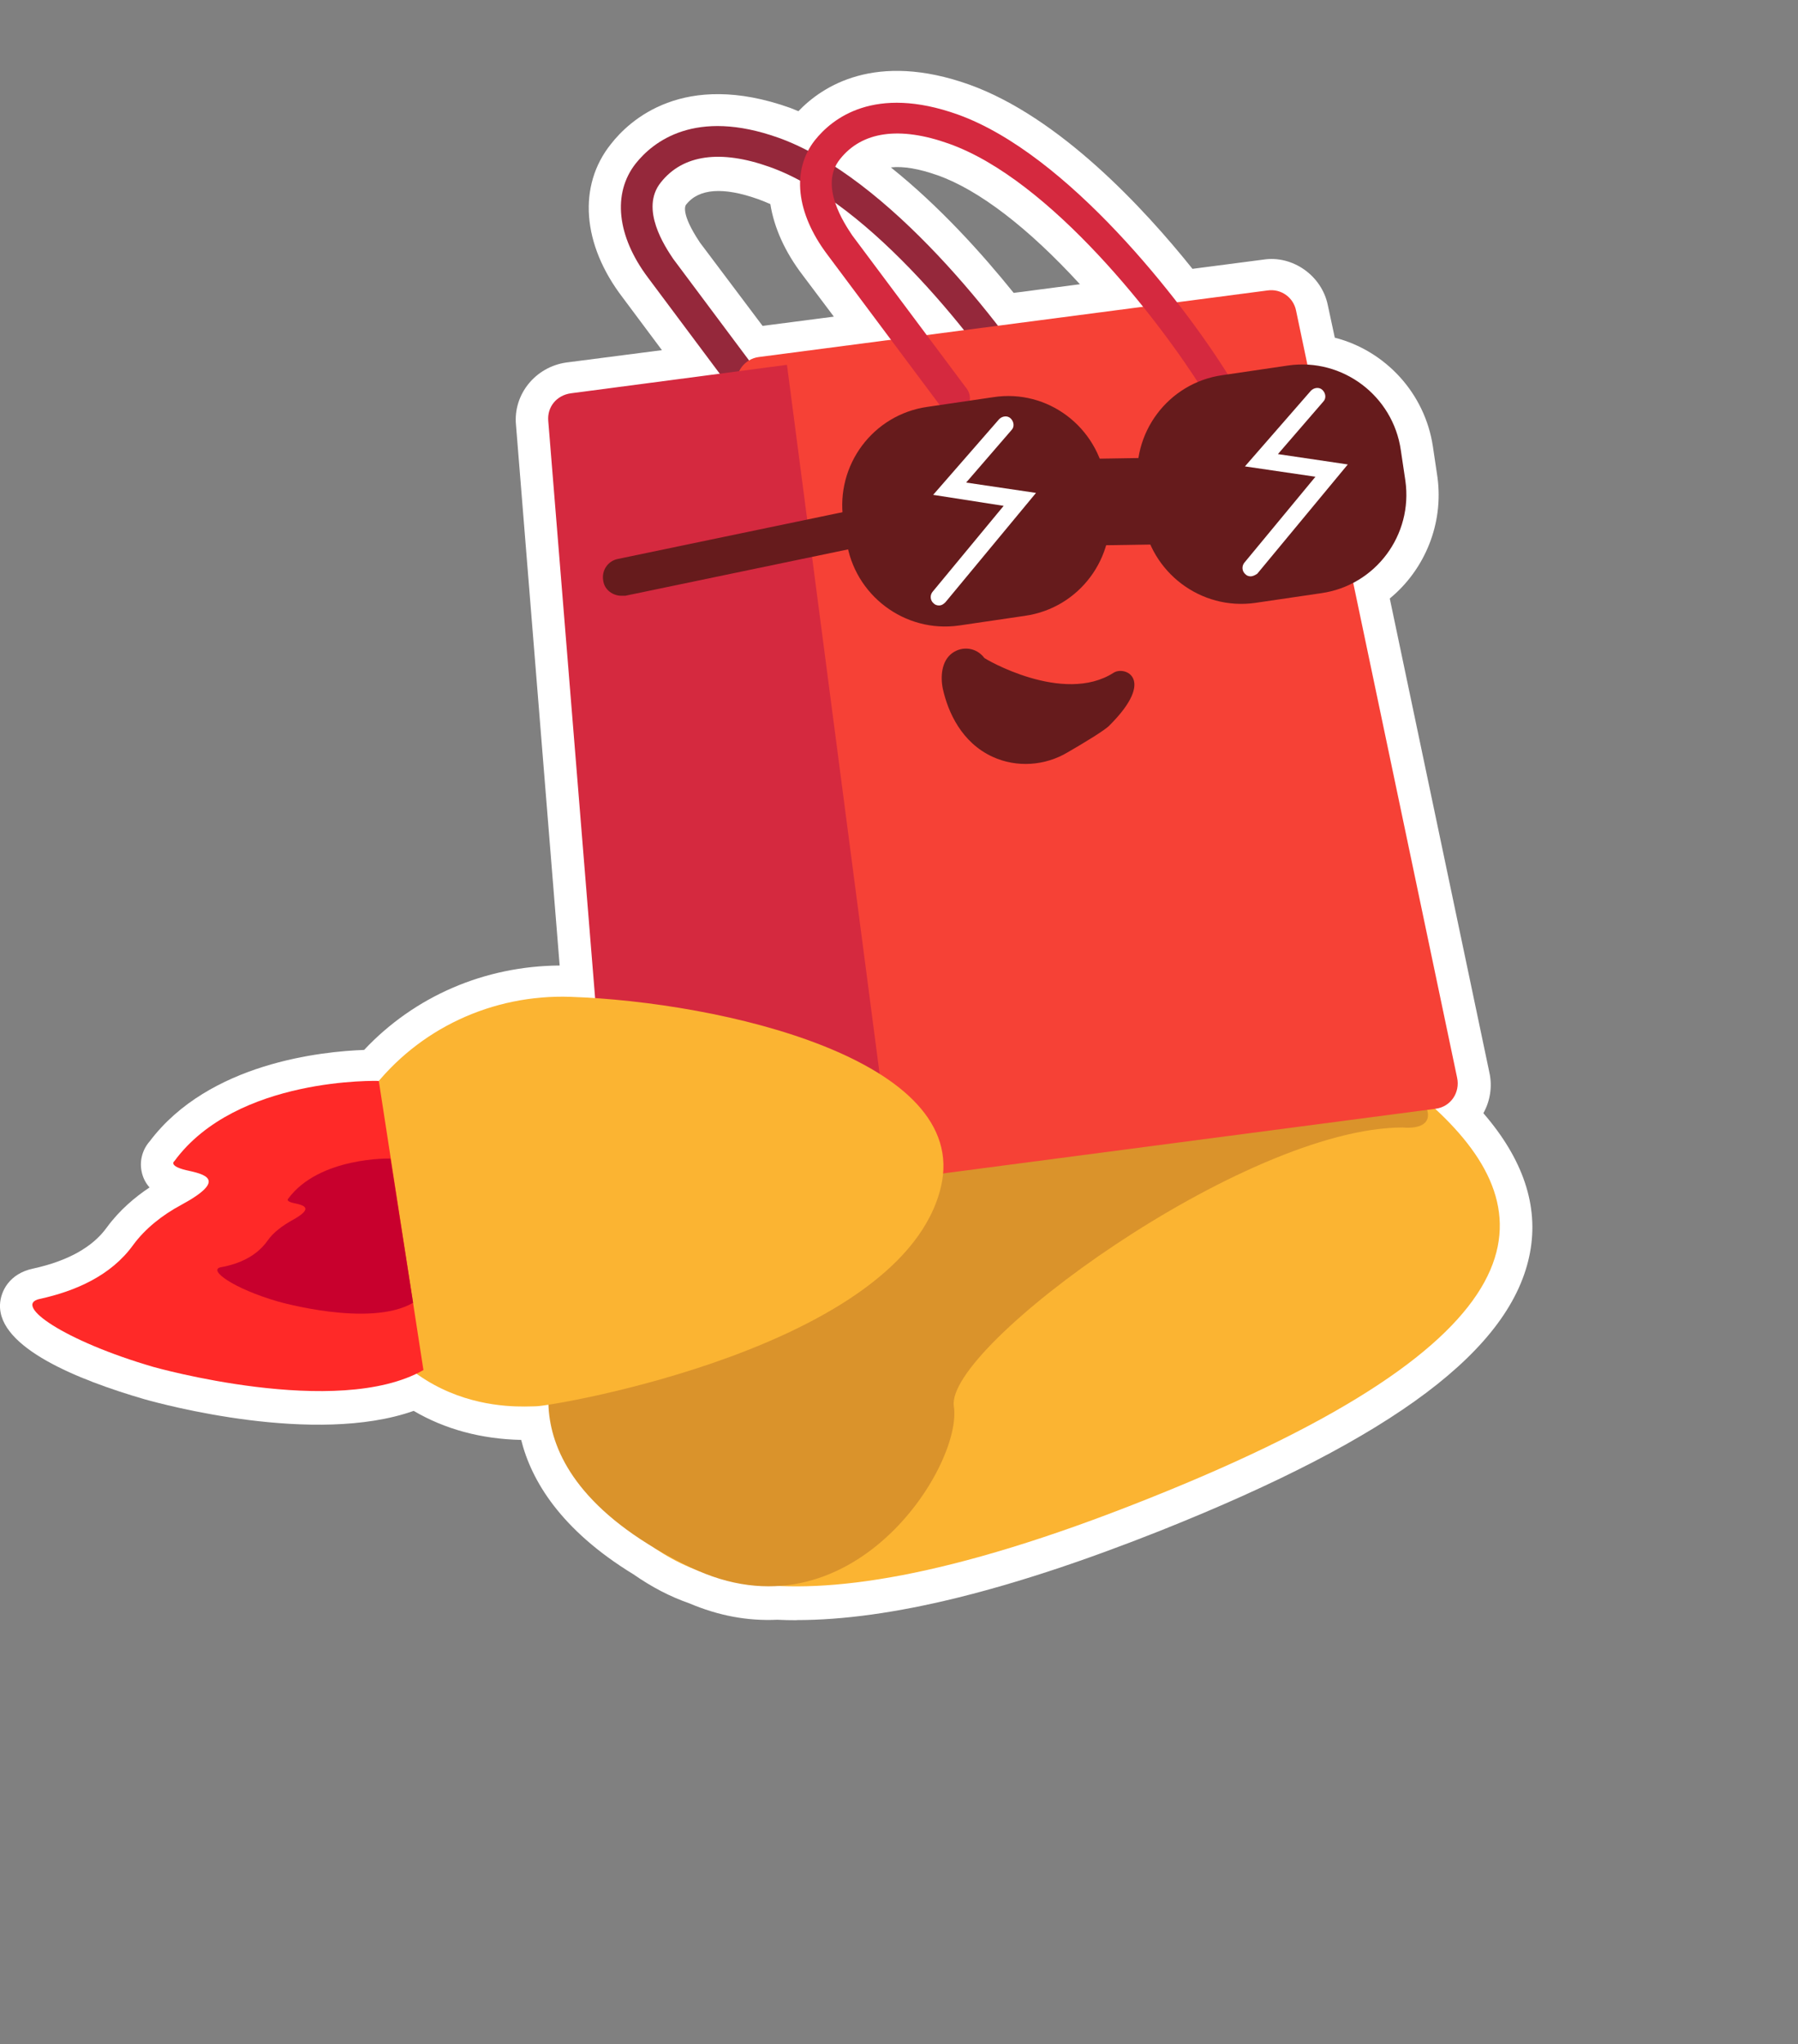 <?xml version="1.0" encoding="UTF-8"?>
<svg id="Layer_1" xmlns="http://www.w3.org/2000/svg" xmlns:xlink="http://www.w3.org/1999/xlink" viewBox="0 0 277.96 316">
    <rect x="0" y="0" width="277.96" height="316" fill="#808080" stroke="none"/>
    <defs>
        <clipPath id="clippath">
            <rect x="4.96" width="273" height="316" fill="none" />
        </clipPath>
    </defs>
    <g>
        <path d="M221.96,171.7c2.3-.3,3.9-2.5,3.4-4.8l-16.1-76.6c5.5-3,8.9-9.2,8-15.8l-.7-4.7c-1.1-7.4-7.2-12.8-14.4-13.2l-1.8-8.4c-.4-2-2.4-3.4-4.4-3.1l-13.8,1.8c-8.7-11.3-21.5-24.6-34-29.1-12.9-4.6-19.4,.5-22.1,4-.4,.5-.8,1.1-1.1,1.6-1.5-.8-3-1.4-4.5-2-12.9-4.6-19.4,.5-22.1,4-3.7,4.6-3,11.2,1.9,17.6l11.2,15-23.2,3c-2.1,.3-3.7,2.2-3.5,4.3l7.2,89.2c-1.3-.1-2.6-.2-3.8-.2h0c-11.4-.4-22.3,4.3-29.6,13h0s-22-.7-31.6,12.4c0,0-1,.7,1.8,1.4,2.8,.6,6.6,1.4-.8,5.4-2.8,1.5-5.5,3.6-7.4,6.2-3.4,4.7-8.9,7.1-14.4,8.3-4.3,.9,3.8,6.5,17.5,10.5,0,0,27.1,7.7,40.8,1,8.1,5.8,16.9,5.1,18.5,5.1,.2,0,.9-.1,1.9-.2,.2,6,3.3,14.2,15.8,21.8,2,1.4,4.5,2.9,7.7,4,4.2,1.8,8.1,2.4,11.8,2.2,11.9,.6,29.7-2.4,57.4-13.4,62.2-24.8,61.5-44.4,44.4-60.3ZM143.36,52l-11.6-15.5c-.6-.9-1.9-2.8-2.7-5,7.3,5.2,14.3,12.7,19.9,19.7l-5.6,.8Zm-13.5-27.2c3.4-4.3,9.2-5.1,16.8-2.4,10.7,3.8,21.9,15.1,30.1,25.3l-22.2,2.9c-6.7-8.6-15.8-18.5-25.3-24.7,.1-.4,.3-.7,.6-1.1Zm-27.7,3.7c3.4-4.3,9.2-5.1,16.8-2.4,1.6,.6,3.2,1.3,4.9,2.2-.1,3.5,1.3,7.4,4.2,11.2l10,13.3-20.8,2.7c-.5,.1-1,.2-1.4,.5l-11.8-15.7c-1.2-1.8-5.2-7.7-1.9-11.8Z" fill="#c8002d" />
        <path d="M123.15,250.47c-1.02,0-2.01-.02-2.99-.07-4.62,.21-9.07-.62-13.6-2.54-3-1.05-5.75-2.48-8.63-4.48-11.27-6.89-15.79-14.5-17.36-20.78-6.2-.14-11.78-1.65-16.62-4.49-15.26,5.39-38.86-1.02-41.65-1.81C11.96,213.29-.25,208.32,0,201.7c.08-2.1,1.47-4.83,5.13-5.59,5.34-1.17,9.18-3.3,11.37-6.34,1.99-2.72,4.43-4.75,6.62-6.2-.65-.73-1.07-1.59-1.25-2.59-.3-1.64,.19-3.32,1.28-4.55,9.17-12.15,26.7-13.89,33.14-14.12,7.8-8.3,18.62-12.97,30.23-13.05l-6.75-83.57c-.45-4.69,2.97-8.96,7.78-9.65l14.78-1.91-6.08-8.15c-6.25-8.17-6.96-17.25-1.82-23.69,2.86-3.68,11.22-11.49,27.71-5.62l.18,.07c.37,.15,.73,.29,1.11,.45,3.67-3.84,11.88-9.29,26.42-4.11,13.98,5.03,27.02,19.14,34.5,28.48l10.98-1.43c4.52-.69,9.03,2.49,9.95,7.08l1.07,4.99c7.83,2.01,13.95,8.6,15.17,16.85l.7,4.7c.98,7.18-1.92,14.29-7.37,18.77l15.41,73.33c.46,2.11,.12,4.34-.94,6.24,6.14,7.09,8.57,14.32,7.21,21.55-2.79,14.9-20.93,28.55-57.12,42.98-23.39,9.29-41.84,13.83-56.26,13.83Zm-3-10.08h.26c13.21,.68,31.81-3.71,55.3-13.04,39.6-15.79,49.58-28.03,50.99-35.53,.95-5.1-1.71-10.48-8.14-16.46l-7.79-7.25,9.48-1.24-16.65-79.19,3.26-1.78c3.84-2.1,6.03-6.41,5.44-10.73l-.69-4.64c-.73-4.91-4.82-8.67-9.73-8.94l-3.81-.21-2.4-11.2-9.51,1.24,.07,.09-33.86,4.42-.12-.15-5.15,.73,.1,.14-27.82,3.61,1.19,1.6-5.08,.66-.64,.48-.27-.36-24.77,3.2,7.6,94.09-5.84-.45c-1.26-.1-2.42-.19-3.42-.19h-.18c-9.99-.34-19.32,3.74-25.59,11.21l-1.56,1.86-2.43-.08c-.16,0-14.09-.3-23.13,6.18,.96,.83,1.71,1.97,1.93,3.56,.68,4.77-4.42,7.53-6.87,8.85-2.41,1.29-4.44,2.98-5.74,4.75-2.27,3.14-5.39,5.67-9.3,7.54,2.49,1.11,5.74,2.34,9.76,3.51,7,1.98,27.4,6.1,37.2,1.31l2.68-1.31,2.43,1.74c6.13,4.39,12.8,4.23,14.99,4.17,.15,0,.29,0,.4,0,.1-.01,.22-.03,.37-.04,.33-.04,.75-.09,1.23-.13l5.31-.53,.18,5.34c.21,6.38,4.85,12.49,13.4,17.69l.27,.18c1.38,.97,3.56,2.37,6.46,3.37l.34,.13c3.23,1.39,6.36,1.98,9.56,1.8h.26Zm-37.21-27.81h0Zm-75.69-6.72h-.03s.02,0,.03,0Zm213.22-37.93s0,0,0,.01h0ZM89.73,64.83v.04s0-.02,0-.04Zm18.41-27.42l9.75,12.97,11.02-1.43-4.84-6.44c-2.7-3.54-4.39-7.27-4.98-10.96-.61-.27-1.23-.52-1.88-.76-5.4-1.92-9.17-1.65-11.12,.82l-.03,.03c-.1,.12-.87,1.32,2.09,5.77Zm88.56,12.64h-.06s.04,0,.06,0Zm-1.23-.8s0,.02,0,.03v-.03Zm-57.75-23.37c7.46,5.96,14.08,13.3,18.99,19.4l10.24-1.34c-7.95-8.68-15.59-14.56-21.97-16.83-2.91-1.03-5.33-1.44-7.26-1.23Z" fill="#fff" />
    </g>
    <g clip-path="url(#clippath)">
        <g>
            <path d="M92.16,189.4s-18.5,28.6,3,45.2c7.9,6.1,20,22,82.3-2.9,62.3-24.8,61.6-44.4,44.4-60.3-17.1-15.9-120.3-7.3-123.3,6.8-3,14.2-6.4,11.2-6.4,11.2h0Z" fill="#fbb432" />
            <path d="M86.86,207.9s-11.6,19.2,19.9,34.4c24.7,11.9,42.1-15.7,40.7-24.9s44.9-43.1,69.4-43.1c0,0,11.4,1.4-4.8-12.6-16.2-14-132.8-3.7-125.2,46.2h0Z" fill="#da932b" />
            <path d="M160.56,65c-.9,.1-1.8-.3-2.3-1.1-6.7-10.7-23.5-32.5-39.3-38.1-7.6-2.7-13.4-1.9-16.8,2.4-3.3,4.1,.7,10,1.9,11.8l17.7,23.7c.8,1.1,.6,2.6-.5,3.4s-2.6,.6-3.4-.5l-17.7-23.7c-4.8-6.4-5.5-13-1.9-17.6,2.7-3.4,9.2-8.6,22.1-4,17,6.1,34.7,28.9,41.7,40.1,.7,1.1,.4,2.6-.8,3.3,0,.1-.4,.3-.7,.3h0Z" fill="#95283b" />
            <path d="M221.96,171.4l-90.6,11.9c-2.2,.3-4.3-1.3-4.5-3.5l-13-120.2c-.2-2.2,1.3-4.1,3.4-4.4l78.7-10.3c2.1-.3,4,1.1,4.4,3.1l24.9,118.6c.5,2.3-1,4.5-3.3,4.8h0Z" fill="#f64136" />
            <path d="M138.36,184.2l-39.3,5.2c-2.3,.3-4.3-1.4-4.5-3.6l-9.8-120.7c-.2-2.2,1.3-4,3.5-4.3l33.4-4.4,16.7,127.8h0Z" fill="#d5293f" />
            <path d="M188.26,61.4c-.9,.1-1.8-.3-2.3-1.1-6.7-10.7-23.5-32.5-39.3-38.1-7.6-2.7-13.4-1.9-16.8,2.4-3.3,4.1,.7,10,1.9,11.8l17.7,23.7c.8,1.1,.6,2.6-.5,3.4s-2.6,.6-3.4-.5l-17.7-23.7c-4.8-6.4-5.5-13-1.9-17.6,2.7-3.4,9.2-8.6,22.1-4,17,6.1,34.7,28.9,41.7,40.1,.7,1.1,.4,2.6-.8,3.3-.1,.1-.4,.2-.7,.3h0Z" fill="#d5293f" />
            <path d="M165.06,116.3c-3.5,2.1-7.9,2.4-11.6,.7-4.8-2.2-6.9-6.9-7.7-10.5-.4-1.9-.2-4.3,1.4-5.5,1.6-1.2,3.8-.9,5,.7,0,.1,12.2,7.3,20,2.3,1.7-1.1,6.6,.9-.6,8.1-.6,.7-3.9,2.7-6.5,4.2h0Z" fill="#661b1c" />
            <path d="M96.06,92.1c-1.3,0-2.6-.9-2.8-2.3-.3-1.6,.7-3.1,2.3-3.4l37-7.7c1.6-.3,3.1,.7,3.4,2.3,.3,1.6-.7,3.1-2.3,3.4l-37,7.7h-.6Z" fill="#661b1c" />
            <path d="M151.36,84.6c-3.6,0-6.6-2.9-6.7-6.6-.1-3.7,2.9-6.7,6.6-6.8l37.8-.6c3.7,0,6.7,2.9,6.8,6.6s-2.9,6.7-6.6,6.8l-37.8,.6h-.1Z" fill="#661b1c" />
            <path d="M153.56,61.4l-10.2,1.5c-8.4,1.2-14.2,9-13,17.4l.5,3.3c1.2,8.4,9,14.3,17.4,13.1l10.2-1.5c8.4-1.2,14.2-9,13-17.4l-.5-3.3c-1.2-8.5-9-14.4-17.4-13.1Z" fill="#661b1c" />
            <path d="M199.16,56.5l-10.2,1.5c-8.4,1.2-14.2,9-13,17.4l.7,4.7c1.2,8.4,9,14.3,17.4,13.1l10.2-1.5c8.4-1.2,14.2-9,13-17.4l-.7-4.7c-1.2-8.4-9-14.3-17.4-13.1Z" fill="#661b1c" />
            <path d="M145.16,93.6c-.3,0-.6-.1-.8-.3-.6-.5-.6-1.3-.2-1.8l11-13.3-10.9-1.7,10.2-11.7c.5-.5,1.3-.6,1.8-.1s.6,1.3,.1,1.8l-7,8.1,10.8,1.6-14,16.9c-.3,.3-.6,.5-1,.5h0Z" fill="#fff" />
            <path d="M193.36,89.1c-.3,0-.6-.1-.8-.3-.6-.5-.6-1.3-.2-1.8l11-13.3-10.9-1.6,10.2-11.7c.5-.5,1.3-.6,1.8-.1s.6,1.3,.1,1.8l-7,8.1,10.8,1.6-14,16.9c-.3,.2-.7,.4-1,.4h0Z" fill="#fff" />
            <path d="M88.16,154.1c-12-.4-23.5,4.9-30.8,14.5-4.8,6.3-8,14.8-4.9,25.4,7.4,25.4,27.9,23.4,30.4,23.4s56.7-9.1,62.6-33.9c4.7-19.7-33.9-28.6-57.3-29.4h0Z" fill="#fbb432" />
            <path d="M58.56,167.1s-22-.7-31.6,12.4c0,0-1,.7,1.8,1.4,2.8,.6,6.6,1.4-.8,5.4-2.8,1.5-5.5,3.6-7.4,6.2-3.4,4.7-8.9,7.1-14.4,8.3-4.3,.9,3.8,6.5,17.5,10.5,0,0,28.5,8.1,41.8,.5" fill="#ff2928" />
            <path d="M60.36,179.1s-11-.3-15.8,6.2c0,0-.5,.4,.9,.7s3.3,.7-.4,2.7c-1.4,.8-2.8,1.8-3.7,3.1-1.7,2.4-4.4,3.6-7.2,4.1-2.1,.4,1.9,3.3,8.8,5.3,0,0,14.2,4.1,20.9,.2" fill="#c8002d" />
        </g>
    </g>
</svg>